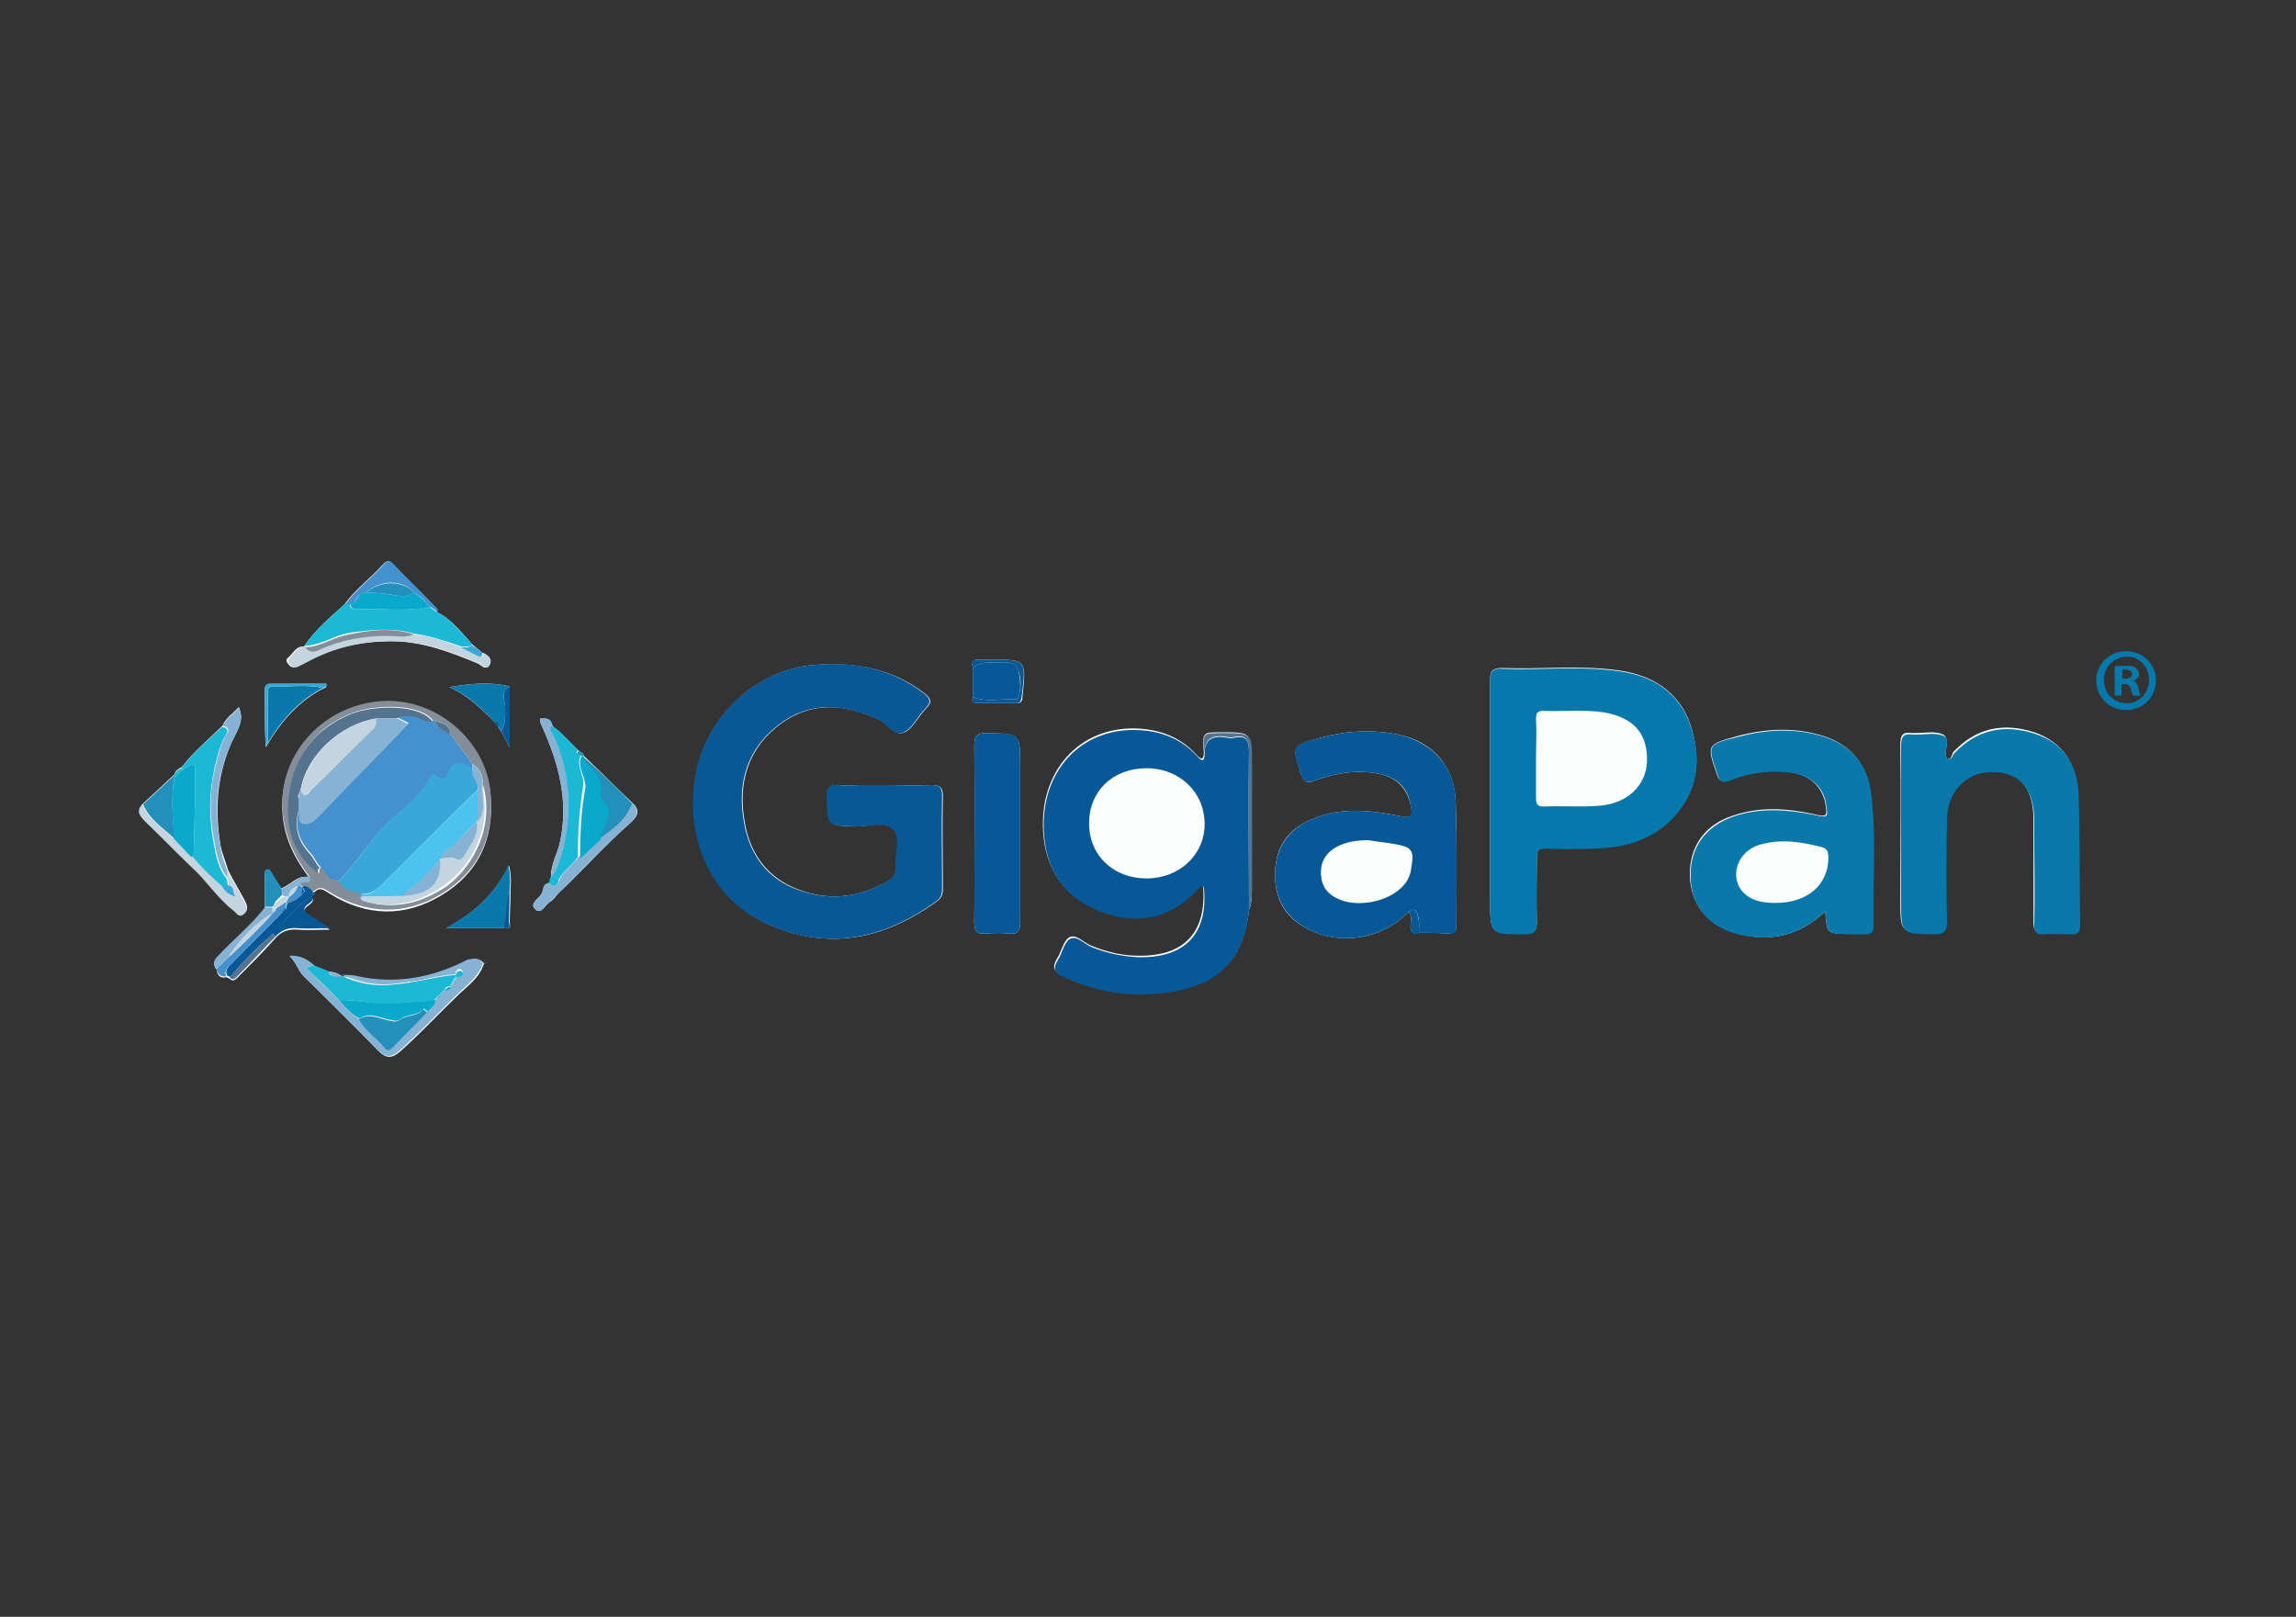 <?xml version="1.0" encoding="utf-8"?>
<!-- Generator: Adobe Illustrator 22.0.0, SVG Export Plug-In . SVG Version: 6.00 Build 0)  -->
<svg version="1.1" id="Layer_2_1_" xmlns="http://www.w3.org/2000/svg" xmlns:xlink="http://www.w3.org/1999/xlink" x="0px" y="0px"
	 viewBox="0 0 300 211.3" style="enable-background:new 0 0 300 211.3;" xml:space="preserve">
<rect x="0" y="0" width="300" height="211.3" fill="#333333" stroke="none"/>
<style type="text/css">
	.st0{fill:#FCFDFD;}
	.st1{fill:#095896;}
	.st2{fill:#075896;}
	.st3{fill:#0578AC;}
	.st4{fill:#0979AC;}
	.st5{fill:#848E98;}
	.st6{fill:#1CB9D7;}
	.st7{fill:#86B2D4;}
	.st8{fill:#C5D5DF;}
	.st9{fill:#2290BA;}
	.st10{fill:#4491CD;}
	.st11{fill:#54738F;}
	.st12{fill:#39A7D8;}
	.st13{fill:#4BC3EE;}
	.st14{fill:#09A9CB;}
</style>
<g>
	<g>
		<path class="st0" d="M36.7,116.1c-0.4-0.6-0.7-1.2-1.1-1.7c-0.2-0.3-0.3-0.7-0.7-0.6c-0.5,0.1-0.3,0.5-0.3,0.9c0,1.3,0,2.6,0,4
			c-1.7,2.2-3.9,4-5.8,6c-0.6,0.6-1.2,1.1-0.5,2c0.1,0.8,0.5,1.2,1.3,1c0.1,0.1,0.2,0.1,0.4,0.2c0.4,0.4,0.7,0.2,1-0.1
			c1.7-1.7,3.4-3.4,5-5.2c0.8-0.9,1.7-1.2,2.9-1.1c1.3,0.1,2.6,0,4.2,0c-1.2-0.7-2.1-1.2-2.9-1.9c-1.4-1.1,1.2-1.3,0.6-2.3
			c0-0.1,0-0.2,0-0.3c0.2-0.1,0.3-0.2,0.3-0.4c0.7-0.8,1.3-0.2,2,0.2c4.8,3,9.8,3.1,14.6,0.2c4.8-2.9,6.9-7.4,6.4-13.1
			c-0.6-6.8-6.9-12.4-13.7-12.1c-7.3,0.2-13.2,5.9-13.5,12.8c-0.2,3.9,1.2,7.1,3.5,10.1C38.9,114.2,38,115.7,36.7,116.1z
			 M22.8,101.2c-1.4,1.3-2.7,2.5-4.1,3.8c-0.8,1-0.3,1.6,0.4,2.3c2,2,3.9,4,6,5.9c1.9,1.8,3.4,4,5.5,5.7c0.4,0.3,0.6,1,1.3,0.5
			c0.6-0.5,0.4-1.1,0.1-1.7c-0.7-1.3-1.5-2.6-2.2-4c-0.3-1.1-0.8-2.2-1-3.3c-0.8-5-0.4-9.7,1.9-14.3c0.5-1,1.2-2.2,0.5-3.7
			c-0.8,0.9-1.7,1.4-2.1,2.4c-1.8,1.8-3.8,3.4-5.3,5.4C23.3,100.5,22.9,100.7,22.8,101.2z M76.3,98.8c-0.1-0.4-0.4-0.5-0.7-0.7
			c-0.7-0.7-1.4-1.4-2.1-2.1c-0.1-0.1-0.2-0.2-0.3-0.3c-0.3-0.3-0.7-0.5-1-0.8c-0.2-1-0.9-1-1.6-1c-0.1,0.5,0.2,0.9,0.3,1.2
			c2.1,4.7,3.4,9.5,2.3,14.8c-0.3,1.6-1.3,3.1-1.2,4.8c-0.1,0.2-0.1,0.5-0.2,0.7c-0.9,0.1-0.7,1-1.1,1.5c-0.4,0.6-1.5,1.2-0.8,1.9
			c0.8,0.8,1.3-0.5,1.9-0.9c0.4-0.2,0.8-0.7,1.1-1.1c3.2-3,6.1-6.3,9.4-9.2c0.8-0.7,1.6-1.6,0.3-2.7
			C80.5,102.9,78.4,100.8,76.3,98.8z M65.5,95.6c0.3,0.6,0.6,1.2,1.1,2.1c0-3,0-5.5,0-8c-2.5-0.6-5-0.4-7.9,0.1
			c2.5,1.1,4.1,2.8,5.8,4.4c0.2,0.3,0.5,0.7,0.7,1C65.3,95.4,65.4,95.5,65.5,95.6z M35,97.2c1.8-3,4.1-5.6,7.2-7.2
			c0.2-0.1,0.4-0.1,0.4-0.2c0.2-0.5-0.2-0.4-0.4-0.4c-2.2,0-4.5,0-6.7,0c-0.5,0-0.9,0.1-0.9,0.7c0,2.5,0,4.9,0.1,7.4
			C34.7,97.8,34.9,97.4,35,97.2z M63,85.3c-0.4-0.4-0.9-0.7-1.3-1.1c-1.4-1.5-2.6-3.2-4.6-4.2c0-0.2,0-0.4-0.1-0.5
			c-1.9-2-3.9-3.9-5.8-5.9c-0.5-0.5-0.8-0.2-1.2,0.2c-1.6,1.8-3.6,3.2-5,5.2c-1.9,1.7-3.9,3.4-5.3,5.5c-0.9-0.1-1.3,0.7-1.8,1.2
			c-0.3,0.3-0.7,0.5-0.3,1c0.3,0.4,0.6,0.7,1.2,0.4c0.4-0.2,0.8-0.4,1.2-0.6c3.5-1.9,7.1-2.7,11.1-2.7c4,0,7.7,1.4,11.3,2.9
			c0.5,0.2,1,1,1.4,0.2C64.3,86.1,63.7,85.6,63,85.3z M66.6,120.6c0-1.2,0.1-2.4,0.1-3.6c0-1.2,0.2-2.4-0.2-3.9
			c-1.8,3.7-4.5,6.2-8.2,8.2c2.9,0,5.2,0,7.6,0C66.4,121.4,66.8,121.3,66.6,120.6z M127.1,87.3c0,1.3,0,2.6,0,3.8
			c-0.1,0.4-0.1,0.7,0.4,0.8c1.8,0,3.6,0,5.4,0c0.6,0,0.7-0.4,0.7-0.9c0.5-4.8,0.5-4.8-4.1-4.8c-0.6,0-1.2,0-1.7,0
			C126.9,86.2,127,86.8,127.1,87.3z M44.7,127.6c-0.5-0.4-1.1-0.6-1.7-0.6c-0.6-0.2-1.2-0.5-1.8-0.7c-0.9-0.7-1.7-1.4-3.3-1.3
			c0.9,0.9,1.1,1.9,1.8,2.6c3.3,3.2,6.6,6.5,9.8,9.8c1,1,1.8,0.9,2.8,0c2.6-2.3,4.9-4.8,7.4-7.2c1.3-1.3,2.9-2.3,3.5-4.2
			c0.1-0.1,0.2-0.1,0.4-0.2c0,0-0.1,0-0.1,0c-0.1,0.1-0.2,0.1-0.2,0.2c-0.6-0.9-1.2-0.6-1.9-0.2c-4.7,2.3-9.5,3.3-14.7,2.1
			C45.9,127.6,45.3,127.6,44.7,127.6L44.7,127.6z M185.4,121.9c1.3,0,2.5,0,3.8,0.1c0.8,0,1.1-0.2,1.1-1c-0.1-5.4,0.1-10.9-0.1-16.3
			c-0.2-4.6-3-7.8-7.5-8.7c-3.4-0.7-6.8-0.5-10.1,0.4c-3.9,1.1-3.8,1-2.6,4.8c0.4,1.1,0.8,1.2,1.8,0.8c2.8-1,5.7-1.5,8.7-0.8
			c2,0.5,3.3,1.8,3.8,3.9c0.4,1.7,0.1,1.9-1.6,1.5c-4.1-0.8-8.3-1.2-12.2,0.9c-2.7,1.4-3.9,3.8-3.9,6.8c0,3.1,1.2,5.4,3.9,6.9
			c4.3,2.5,10.1,1.6,13.5-2c0.6,0.5,0.3,1.2,0.3,1.9C184.3,121.8,184.6,122.2,185.4,121.9z M163.2,118.9c0.4-0.8,0.3-1.7,0.3-2.6
			c0-5.6,0-11.1,0-16.7c0-3.9,0-3.9-3.9-3.9c-2.5,0-2.5,0-2.3,2.6c0,1.1-0.4,1-1,0.3c-2.1-2.3-4.8-3.3-7.9-3.4
			c-7.4-0.2-12.6,5.6-12.1,13.5c0.3,4.9,2.8,8.5,7.3,10.2c4.6,1.8,8.9,1.1,12.5-2.5c0.3-0.3,0.4-0.9,1.1-0.7
			c0.5,6.1-2.4,9.3-8.5,9.2c-2.1,0-4.1-0.5-6.1-1.3c-1-0.4-2-1.6-2.9-1.1c-0.8,0.5-1,1.9-1.6,2.8c-0.6,1-0.5,1.6,0.6,2.1
			c5.1,2.4,10.4,3.1,15.9,1.7C160.1,128,162.6,124.4,163.2,118.9z M115.7,102.6c-1,0-2,0-3,0c-1,0-2,0.1-3,0
			c-1.2-0.1-1.6,0.3-1.6,1.5c0.1,3.9,0,3.8,3.9,3.9c1.6,0,3.8-0.8,4.8,0.4c1,1.1,0.2,3.2,0.3,4.9c0.1,0.9-0.3,1.4-1,1.8
			c-3.3,1.9-6.7,2.6-10.4,1.6c-4.8-1.3-7.6-4.5-8.4-9.3c-0.9-5.1,0.4-9.6,4.7-12.8c4.1-3,8.4-2.6,12.8-0.6c1.2,0.5,2.1,2.3,3.4,1.7
			c1.1-0.5,1.8-2.1,2.8-3.1c0.8-0.8,0.7-1.3-0.2-2c-4.3-3.3-9.2-4.1-14.4-3.7c-7.5,0.6-14,6.6-15.4,14.1c-1.6,8.3,2,16.4,9.2,19.7
			c7.9,3.6,15.3,2.1,22.2-2.9c0.6-0.4,0.8-0.9,0.8-1.6c0-4.1-0.1-8.1,0-12.2c0-1.2-0.5-1.4-1.5-1.4
			C119.7,102.7,117.7,102.6,115.7,102.6z M194.7,104.5c0,4.3,0,8.7,0,13c0,4.6,0,4.5,4.6,4.5c1.1,0,1.5-0.3,1.5-1.5
			c-0.1-2.8,0-5.7,0-8.5c0-0.9,0.3-1.2,1.2-1.2c2.1,0.1,4.3,0.1,6.4,0c3.9-0.2,7.5-1.1,10.2-4c3.3-3.5,3.7-7.6,2.3-12
			c-1.5-4.5-5.1-6.6-9.5-7.2c-5-0.7-10.1-0.1-15.1-0.3c-1.2,0-1.6,0.3-1.6,1.5C194.7,94.1,194.7,99.3,194.7,104.5z M238.5,119.1
			c0.2,2.9,0.2,2.9,2.8,2.9c0.8,0,1.5,0,2.3,0c0.7,0,1.1-0.2,1.1-1c-0.1-5.8,0.4-11.6-0.3-17.3c-0.4-3.7-2.5-6.3-6.1-7.5
			c-3.8-1.2-7.5-1-11.3,0c-4,1.1-4,1.1-2.7,4.9c0.3,1,0.7,1.2,1.7,0.8c2.3-0.9,4.7-1.3,7.1-1.1c3,0.2,4.9,1.7,5.4,4.2
			c0.3,1.7,0.2,1.8-1.5,1.4c-3.6-0.8-7.1-1-10.6,0.2c-3.7,1.2-5.7,4.1-5.6,7.9c0.1,3.6,2.3,6.4,5.9,7.4
			C231.1,123.2,235,122.4,238.5,119.1z M254.4,99.2c-0.5-1,0.5-2.6-0.5-3.2c-1-0.5-2.4-0.2-3.6-0.2c-0.2,0-0.4,0-0.5,0
			c-1.2-0.2-1.5,0.3-1.5,1.5c0.1,6.8,0,13.5,0,20.3c0,4.3,0,4.3,4.3,4.3c1.3,0,1.8-0.3,1.7-1.7c-0.1-4.4-0.1-8.8,0-13.2
			c0-3.8,2.4-6.3,5.7-6.3c3.6-0.1,5.6,2,5.7,6.1c0,0.8,0,1.6,0,2.4c0,3.8,0,7.5,0,11.3c0,1,0.2,1.5,1.3,1.4c1.2-0.1,2.4-0.1,3.6,0
			c0.8,0,1.1-0.2,1.1-1.1c-0.1-5.7,0-11.3-0.2-17c-0.1-3.8-1.9-6.8-5.7-8.1c-4-1.3-7.6-0.6-10.6,2.6C255,98.8,254.9,99.3,254.4,99.2
			z M133.3,108.9c0-2.9,0-5.8,0-8.7c0-4.4,0-4.3-4.4-4.4c-1.3,0-1.6,0.4-1.6,1.7c0.1,7.6,0.1,15.3,0,22.9c0,1.2,0.2,1.7,1.5,1.6
			c1-0.1,2.1-0.1,3.1,0c1.2,0.1,1.4-0.4,1.4-1.5C133.3,116.7,133.3,112.8,133.3,108.9z"/>
		<path class="st1" d="M115.7,102.6c2,0,3.9,0.1,5.9,0c1.1,0,1.5,0.2,1.5,1.4c-0.1,4.1,0,8.1,0,12.2c0,0.7-0.2,1.2-0.8,1.6
			c-6.9,5-14.3,6.5-22.2,2.9c-7.2-3.2-10.8-11.3-9.2-19.7c1.5-7.5,7.9-13.5,15.4-14.1c5.2-0.5,10.1,0.4,14.4,3.7
			c0.9,0.7,1,1.2,0.2,2c-1,1-1.6,2.5-2.8,3.1c-1.3,0.6-2.2-1.2-3.4-1.7c-4.4-2-8.8-2.4-12.8,0.6c-4.3,3.2-5.6,7.7-4.7,12.8
			c0.8,4.8,3.6,8.1,8.4,9.3c3.7,1,7.2,0.3,10.4-1.6c0.7-0.4,1.1-0.9,1-1.8c-0.1-1.7,0.7-3.8-0.3-4.9c-1-1.1-3.2-0.3-4.8-0.4
			c-3.9-0.1-3.8,0-3.9-3.9c0-1.3,0.4-1.6,1.6-1.5c1,0.1,2,0,3,0C113.7,102.6,114.7,102.6,115.7,102.6z"/>
		<path class="st2" d="M163.2,118.9c-0.5,5.5-3.1,9.1-8.5,10.4c-5.5,1.3-10.8,0.7-15.9-1.7c-1.1-0.5-1.2-1.1-0.6-2.1
			c0.6-0.9,0.8-2.3,1.6-2.8c0.9-0.5,1.9,0.7,2.9,1.1c2,0.8,4,1.2,6.1,1.3c6.1,0.1,9.1-3.1,8.5-9.2c-0.6-0.2-0.8,0.4-1.1,0.7
			c-3.6,3.6-7.9,4.3-12.5,2.5c-4.6-1.8-7-5.3-7.3-10.2c-0.5-8,4.7-13.7,12.1-13.5c3.1,0.1,5.8,1.1,7.9,3.4c0.6,0.7,1,0.8,1-0.3
			c0-2,1.2-2.4,2.9-2.1c0.3,0.1,0.7,0.1,1,0c1.6-0.3,1.9,0.4,1.9,1.9C163.1,105.1,163.2,112,163.2,118.9z M149.8,114.8
			c4.3,0,7.6-3.1,7.6-7.1c0-4.1-3.2-7.3-7.6-7.3c-4.4,0-7.5,3-7.5,7.2C142.3,111.8,145.5,114.8,149.8,114.8z"/>
		<path class="st3" d="M194.7,104.5c0-5.2,0-10.4,0-15.6c0-1.2,0.4-1.6,1.6-1.5c5,0.2,10.1-0.4,15.1,0.3c4.5,0.6,8,2.7,9.5,7.2
			c1.5,4.3,1,8.5-2.3,12c-2.7,2.9-6.4,3.9-10.2,4c-2.1,0.1-4.3,0.1-6.4,0c-0.9,0-1.2,0.3-1.2,1.2c0,2.8,0,5.7,0,8.5
			c0,1.1-0.3,1.5-1.5,1.5c-4.6,0-4.6,0.1-4.6-4.5C194.7,113.2,194.7,108.8,194.7,104.5z M200.7,99c0,1.7,0,3.5,0,5.2
			c0,0.8,0.1,1.2,1,1.2c2.4-0.1,4.9,0.1,7.3-0.1c3.7-0.3,6.1-2.7,6.2-5.8c0.1-3.6-1.7-5.7-5.6-6.4c-2.6-0.4-5.3-0.1-8-0.2
			c-0.8,0-0.9,0.4-0.9,1.1C200.8,95.7,200.7,97.3,200.7,99z"/>
		<path class="st4" d="M238.5,119.1c-3.5,3.3-7.4,4.1-11.7,2.9c-3.7-1-5.9-3.8-5.9-7.4c-0.1-3.8,1.9-6.6,5.6-7.9
			c3.5-1.2,7.1-0.9,10.6-0.2c1.7,0.4,1.8,0.3,1.5-1.4c-0.4-2.5-2.3-4-5.4-4.2c-2.5-0.2-4.9,0.2-7.1,1.1c-1,0.4-1.4,0.2-1.7-0.8
			c-1.3-3.9-1.4-3.9,2.7-4.9c3.8-1,7.5-1.2,11.3,0c3.6,1.2,5.7,3.8,6.1,7.5c0.7,5.8,0.2,11.6,0.3,17.3c0,0.8-0.4,1-1.1,1
			c-0.8,0-1.5,0-2.3,0C238.7,122,238.7,122,238.5,119.1z M232,118c4.2,0,6.9-2.4,6.9-5.9c0-0.7-0.1-1.2-0.9-1.4
			c-2.7-0.7-5.3-1.1-8.1-0.3c-2.7,0.8-3.9,3.8-2.4,5.9C228.6,117.7,230.2,118,232,118z"/>
		<path class="st2" d="M184,119.2c-3.4,3.6-9.3,4.5-13.5,2c-2.6-1.5-3.9-3.8-3.9-6.9c0-3,1.3-5.4,3.9-6.8c3.9-2.1,8.1-1.7,12.2-0.9
			c1.7,0.3,1.9,0.2,1.6-1.5c-0.4-2.1-1.7-3.4-3.8-3.9c-3-0.7-5.9-0.2-8.7,0.8c-1.1,0.4-1.5,0.3-1.8-0.8c-1.3-3.8-1.3-3.8,2.6-4.8
			c3.3-0.9,6.7-1.1,10.1-0.4c4.5,1,7.4,4.2,7.5,8.7c0.2,5.4,0.1,10.9,0.1,16.3c0,0.9-0.3,1.1-1.1,1c-1.3-0.1-2.5-0.1-3.8-0.1
			c0-0.7,0.1-1.4-0.1-2.1C185.2,119.4,185,118.4,184,119.2z M178.8,109.8c-1.5,0-2.9,0.2-4.2,0.9c-1.4,0.8-2.1,2-2,3.6
			c0.1,1.6,0.9,2.6,2.3,3.2c2.4,1.1,6.2,0.4,8.1-1.4c0.8-0.7,1.3-1.6,1.4-2.7c0.4-2.3,0.1-2.7-2.2-3.1
			C181.1,110.1,179.9,110,178.8,109.8z"/>
		<path class="st4" d="M254.4,99.2c0.6,0.1,0.7-0.4,0.9-0.7c3-3.2,6.6-3.9,10.6-2.6c3.8,1.2,5.6,4.2,5.7,8.1
			c0.2,5.7,0.1,11.3,0.2,17c0,0.8-0.3,1.1-1.1,1.1c-1.2,0-2.4-0.1-3.6,0c-1.1,0.1-1.4-0.4-1.3-1.4c0.1-3.8,0-7.5,0-11.3
			c0-0.8,0-1.6,0-2.4c-0.1-4.1-2.1-6.2-5.7-6.1c-3.3,0.1-5.7,2.6-5.7,6.3c-0.1,4.4-0.1,8.8,0,13.2c0,1.4-0.4,1.7-1.7,1.7
			c-4.3-0.1-4.3,0-4.3-4.3c0-6.8,0-13.5,0-20.3c0-1.2,0.3-1.7,1.5-1.5c0.2,0,0.3,0,0.5,0c1.2,0,2.6-0.3,3.6,0.2
			C254.9,96.6,253.9,98.2,254.4,99.2z"/>
		<path class="st2" d="M133.3,108.9c0,3.9,0,7.8,0,11.6c0,1.1-0.2,1.6-1.4,1.5c-1-0.1-2.1-0.1-3.1,0c-1.3,0.1-1.5-0.4-1.5-1.6
			c0-7.6,0.1-15.3,0-22.9c0-1.3,0.3-1.7,1.6-1.7c4.4,0,4.4,0,4.4,4.4C133.3,103.1,133.3,106,133.3,108.9z"/>
		<path class="st5" d="M40.4,114.5c-2.3-3-3.6-6.2-3.5-10.1c0.3-6.9,6.2-12.6,13.5-12.8c6.9-0.2,13.2,5.4,13.7,12.1
			c0.5,5.7-1.6,10.2-6.4,13.1c-4.8,2.9-9.8,2.7-14.6-0.2c-0.7-0.4-1.2-0.9-2-0.2c-0.1,0-0.2,0-0.3,0.1c-0.4-0.3-0.7-0.8-1.3-0.7
			c-0.1,0-0.2-0.1-0.4-0.1c0-0.4,0.2-0.6,0.6-0.5C40.3,115.3,40.5,115.1,40.4,114.5z M63.1,102.5c0-1.1-0.4-2.1-1.4-2.7
			c-0.9-1.3-1.9-2.5-2.8-3.8c-0.1-1.4-1.1-1.5-2.1-1.8c0,0-0.2,0-0.2,0c-1.7-2.4-8-2.1-10.6-1c-4.7,1.8-7.4,5.4-8.1,10.3
			c-0.6,4,0.2,7.8,3.7,10.5c0,0,0,0.1,0.1,0.1c0,0,0.1,0,0.1,0c0,0-0.1-0.1-0.1-0.1c0-0.3,0-0.5,0.3-0.7c0.7,0.8,1.1,1.9,2.4,1.8
			c0.5,1.4,1.8,1.2,2.9,1.7c0,0.1,0,0.2,0,0.4c0,0.5,0.4,0.6,0.8,0.7c3.8,1,7.2,0,10.3-2.1C62.1,113,64.6,107.8,63.1,102.5z"/>
		<path class="st6" d="M57.1,80c1.9,0.9,3.1,2.7,4.6,4.2c-0.4,0.5-0.9,0.2-1.4,0.3c-2-0.7-4.1-1.4-6.2-1.7c-2.8-0.8-5.6-0.5-8.4-0.1
			c-2,0.3-3.7,1.6-5.8,1.7l-0.1,0c1.4-2.2,3.5-3.8,5.3-5.5c0.2,0,0.4,0,0.6,0c0,0.4,0.2,0.7,0.6,0.7c3.3-0.1,6.5,0.4,9.8-0.3
			C56.5,79.6,56.8,79.8,57.1,80z"/>
		<path class="st7" d="M63.1,125.9c-0.6,1.8-2.2,2.9-3.5,4.2c-2.5,2.4-4.8,4.9-7.4,7.2c-1,0.9-1.8,1-2.8,0c-3.2-3.3-6.5-6.5-9.8-9.8
			c-0.7-0.7-0.9-1.7-1.8-2.6c1.6-0.1,2.5,0.6,3.3,1.3c-0.5,0.1-1.5-0.1-0.5,0.9c1.2,1.2,2.4,2.4,3.7,3.6c0.8,0.9,1.6,1.9,2.7,2.5
			c0.7,1.6,2.3,2.4,3.3,3.7c0.5,0.7,0.9,0.1,1.2-0.3c1.5-1.5,2.9-2.9,4.3-4.4c0.3-0.5,1.1-0.8,1-1.5c0.1-0.1,0.2-0.2,0.2-0.3
			c0.2,0,0.4-0.1,0.4-0.4l0,0c0.1-0.1,0.2-0.2,0.4-0.4l0,0c0.1-0.1,0.2-0.2,0.4-0.4l0,0c0.3,0.1,0.6-0.1,0.7-0.4
			c0.3-0.4,0.5-0.8,0.8-1.3c0.3-0.1,0.7,0,0.8-0.4c0-0.1-0.1-0.3-0.2-0.4c-0.5-0.2-0.7,0.1-0.8,0.6c-2.8,0.3-5.5,1-8.3,1.3
			c-2.3,0.2-4.5-0.3-6.5-1.2c0.6,0,1.2,0,1.7,0.1c5.2,1.2,10.1,0.3,14.7-2.1C61.9,125.3,62.5,125,63.1,125.9L63.1,125.9z"/>
		<path class="st6" d="M23.7,100.4c1.5-2.1,3.5-3.7,5.3-5.4c0.6,0,0.9,0.5,0.6,0.9c-0.9,1.4-1.2,3-1.6,4.6c-0.7,3.2-0.7,6.4-0.1,9.6
			c0.3,1.6,0.6,3.4,1.7,4.7c0.1,0.3,0.1,0.6,0.2,1c-0.3,0-0.6,0.1-0.9,0.1c-1.4-1.2-2.8-2.4-3.9-3.9c0.1-0.1,0.3-0.1,0.3-0.2
			c0.1-3.4,0.2-6.9,0.2-10.3c0-1.9,0-1.9-1.7-0.9C23.8,100.5,23.7,100.4,23.7,100.4z"/>
		<path class="st6" d="M44.3,130.7c-1.2-1.2-2.4-2.4-3.7-3.6c-1-0.9,0-0.8,0.5-0.9c0.6,0.2,1.2,0.5,1.8,0.7c0.3,1,1.1,0.6,1.7,0.6
			c0,0,0,0,0,0c2.1,1,4.2,1.4,6.5,1.2c2.8-0.2,5.5-1,8.3-1.3c0.1,0.1,0.1,0.1,0.2,0.2c-0.3,0.4-0.5,0.8-0.8,1.3
			c-0.3,0-0.6,0.1-0.7,0.4c0,0,0,0,0,0c-0.1,0.1-0.2,0.2-0.4,0.4c0,0,0,0,0,0c-0.1,0.1-0.2,0.2-0.4,0.4c0,0,0,0,0,0
			c-0.1,0.1-0.3,0.3-0.4,0.4c-0.1,0.1-0.2,0.2-0.2,0.3c-1.7,0.1-3.3,0.1-5,0.4C49.3,131.4,46.8,130.6,44.3,130.7z"/>
		<path class="st6" d="M71.7,115.4c0.1-0.2,0.1-0.5,0.2-0.7c1-1.2,1.3-2.7,1.7-4.2c1.2-4.9,0.7-9.7-1.3-14.3
			c-0.2-0.4-0.8-0.8-0.2-1.4c0.3,0.3,0.7,0.5,1,0.8c0.1,0.1,0.2,0.2,0.3,0.3c0.7,0.7,1.4,1.4,2.1,2.1c-0.4,0.5,0.2,0.5,0.4,0.7
			c-0.7,1.4,0.5,2.6,0.3,4c-0.5,3.1-0.7,6.2-0.7,9.3c-0.7,1.1-1.9,1.7-2.5,3C73,115.4,72.5,116.3,71.7,115.4z"/>
		<path class="st2" d="M127.1,91.1c0-1.3,0-2.6,0-3.8c1.3-1.1,2.8-0.6,4.3-0.7c0.9-0.1,1.6,0.4,1.7,1.1c0.2,1.2,0.4,2.4-0.1,3.5
			c0,0.1-0.3,0.2-0.4,0.2C130.7,91.3,128.9,91.8,127.1,91.1z"/>
		<path class="st4" d="M65.8,121.3c-2.4,0-4.7,0-7.6,0c3.7-2,6.5-4.4,8.2-8.2c0.4,1.4,0.2,2.7,0.2,3.9c0,1.2-0.1,2.4-0.1,3.6
			c0-1.5,0-2.9,0-4.4C66.3,117.9,66.2,119.6,65.8,121.3z"/>
		<path class="st8" d="M54.1,82.9c2.2,0.2,4.2,1,6.2,1.7c0.7,0.3,1.3,0.7,2,1c0.4,0.2,0.8,0.5,0.8-0.3c0.7,0.3,1.3,0.8,0.9,1.6
			c-0.4,0.8-1,0-1.4-0.2c-3.6-1.5-7.2-2.9-11.3-2.9c-4,0-7.6,0.8-11.1,2.7c-0.4,0.2-0.8,0.4-1.2,0.6c-0.5,0.3-0.9,0-1.2-0.4
			c-0.4-0.5,0-0.7,0.3-1c0.5-0.5,0.9-1.3,1.8-1.2c0,0,0.1,0,0.1,0c0.5,0.8,1.2,0.7,1.9,0.3c2.8-1.3,5.8-1.8,8.9-1.8
			C51.8,83.1,53,83.3,54.1,82.9z"/>
		<path class="st7" d="M71.7,115.4c0.7,0.9,1.3,0,1.4-0.4c0.5-1.3,1.7-1.9,2.5-3c0.9-0.8,1.8-1.7,2.7-2.5c1.8-1.2,3.5-2.5,4.3-4.6
			c1.2,1.1,0.5,2-0.3,2.7c-3.3,2.9-6.2,6.1-9.4,9.2c-0.4,0.4-0.7,0.8-1.1,1.1c-0.6,0.3-1.1,1.7-1.9,0.9c-0.7-0.7,0.4-1.3,0.8-1.9
			C71,116.4,70.8,115.5,71.7,115.4z"/>
		<path class="st4" d="M42.2,89.9c-3.2,1.7-5.4,4.2-7.2,7.2c0-2,0-4.1,0-6.1c0-0.5-0.2-1.3,0.7-1.3C37.8,89.8,40,89.4,42.2,89.9z"/>
		<path class="st8" d="M25.1,111.9c1.2,1.4,2.5,2.7,3.9,3.9c0.3,0.6,0.7,1.2,1.8,1.4c-0.5-0.6-0.1-1.3-0.9-1.5
			c-0.1-0.3-0.1-0.6-0.2-1c0-0.3,0-0.6,0-0.9c0.7,1.3,1.5,2.6,2.2,4c0.3,0.6,0.6,1.2-0.1,1.7c-0.6,0.5-0.9-0.2-1.3-0.5
			c-2.1-1.6-3.5-3.9-5.5-5.7c-2-1.9-4-4-6-5.9c-0.7-0.7-1.3-1.4-0.4-2.3c0.8,2,2.6,3.1,4.1,4.5C23.5,110.4,24.3,111.2,25.1,111.9z"
			/>
		<path class="st4" d="M64.5,94.2c-1.7-1.6-3.2-3.3-5.8-4.4c2.9-0.5,5.4-0.7,7.9-0.1c-1.3,0.6-0.6,1.8-0.6,2.7
			c0,1.1,0.1,2.2-0.5,3.2c-0.1-0.1-0.2-0.3-0.3-0.4C65.2,94.7,65.1,94.2,64.5,94.2z"/>
		<path class="st7" d="M29.7,113.8c0,0.3,0,0.6,0,0.9c-1.1-1.4-1.4-3.1-1.7-4.7c-0.6-3.1-0.7-6.4,0.1-9.6c0.4-1.6,0.7-3.2,1.6-4.6
			c0.3-0.4,0-0.9-0.6-0.9c0.4-1,1.3-1.5,2.1-2.4c0.7,1.5,0,2.7-0.5,3.7c-2.4,4.5-2.8,9.3-1.9,14.3C28.9,111.7,29.3,112.7,29.7,113.8
			z"/>
		<path class="st9" d="M82.6,105c-0.8,2.1-2.5,3.4-4.3,4.6c0-0.3,0-0.6,0.1-0.8c0.7-1.5,1.7-2.9,0-4.5c-0.1-0.1-0.1-0.5-0.1-0.7
			c0.3-1.5-0.4-2.7-1.6-3.6c-0.4-0.3-0.6-0.7-0.6-1.2l0,0C78.4,100.8,80.5,102.9,82.6,105z"/>
		<path class="st7" d="M72.2,94.8c-0.6,0.5,0,1,0.2,1.4c2,4.6,2.4,9.3,1.3,14.3c-0.4,1.5-0.7,3-1.7,4.2c0-1.7,0.9-3.2,1.2-4.8
			c1.1-5.2-0.2-10.1-2.3-14.8c-0.2-0.4-0.4-0.7-0.3-1.2C71.3,93.8,72,93.8,72.2,94.8z"/>
		<path class="st9" d="M22.8,109.6c-1.5-1.4-3.3-2.5-4.1-4.5c1.4-1.3,2.7-2.5,4.1-3.8c0,0.1,0,0.2,0,0.3
			C22.3,104.2,22.6,106.9,22.8,109.6z"/>
		<path class="st10" d="M45.7,79c-0.2,0-0.4,0-0.6,0c1.4-2,3.4-3.4,5-5.2c0.3-0.4,0.7-0.7,1.2-0.2c1.9,2,3.9,3.9,5.8,5.9
			c0.1,0.1,0.1,0.3,0.1,0.5c-0.3-0.2-0.6-0.5-1-0.7c-0.7-0.6-1.1-1.5-2.1-1.8c-1.3-1.8-4.5-1.8-6.3,0C46.6,77.3,46.7,78.9,45.7,79z"
			/>
		<path class="st2" d="M39.6,115.8c0.6-0.1,0.9,0.4,1.3,0.7c0,0.1,0,0.2,0,0.3c0,0.1,0,0.2,0,0.3c-2.2,1.1-3.6,3.2-5.2,4.9
			c-2,1.8-4,3.6-5.6,5.7c-0.1-0.1-0.2-0.1-0.4-0.2c-0.4-0.7,0.2-1.2,0.6-1.6c2.2-2.3,4.5-4.5,6.7-6.8c0.4-0.1,0.4-0.3,0.4-0.6
			c0,0,0,0,0,0c0.7,0,1.1-0.5,1.4-1.1c0.2-0.2,0.4-0.4,0.7-0.6c0.3-0.2,0.4-0.4,0.1-0.7C39.5,116.1,39.5,116,39.6,115.8z"/>
		<path class="st11" d="M163.2,118.9c0-6.9-0.1-13.8,0-20.7c0-1.5-0.4-2.2-1.9-1.9c-0.3,0.1-0.7,0.1-1,0c-1.7-0.3-2.9,0.1-2.9,2.1
			c-0.3-2.6-0.3-2.6,2.3-2.6c3.9,0,3.9,0,3.9,3.9c0,5.6,0,11.1,0,16.7C163.5,117.2,163.6,118.1,163.2,118.9z"/>
		<path class="st1" d="M35.6,122c1.7-1.7,3-3.7,5.2-4.9c0.6,1-2,1.2-0.6,2.3c0.8,0.6,1.7,1.1,2.9,1.9c-1.6,0-2.9,0.1-4.2,0
			c-1.2-0.1-2.1,0.2-2.9,1.1C35.9,122.3,35.8,122.2,35.6,122z"/>
		<path class="st10" d="M36.9,119.2c-2.2,2.3-4.5,4.5-6.7,6.8c-0.4,0.4-1,0.9-0.6,1.6c-0.8,0.1-1.2-0.3-1.3-1
			c0.6-0.6,1.2-1.1,1.8-1.7c1.9-1.8,3.8-3.6,5.5-5.6l0,0c0.3-0.1,0.4-0.3,0.5-0.6c0.4-0.3,0.8-0.6,1.2-0.8c0,0,0.1,0.1,0.1,0.1
			c0,0.1,0,0.1,0,0.2c0,0.1-0.1,0.3-0.1,0.4c0,0,0,0,0,0C37.2,118.8,37.1,119,36.9,119.2z"/>
		<path class="st1" d="M127.1,91.1c1.8,0.7,3.6,0.2,5.5,0.3c0.2,0,0.4-0.1,0.4-0.2c0.5-1.2,0.4-2.4,0.1-3.5
			c-0.1-0.7-0.9-1.2-1.7-1.1c-1.4,0.1-3-0.4-4.3,0.7c-0.1-0.5-0.2-1.1,0.6-1.1c0.6,0,1.2,0,1.7,0c4.7,0,4.7,0,4.1,4.8
			c-0.1,0.5-0.1,0.9-0.7,0.9c-1.8,0-3.6,0-5.4,0C127,91.9,127,91.5,127.1,91.1z"/>
		<path class="st7" d="M30.1,124.9c-0.6,0.6-1.2,1.1-1.8,1.7c-0.7-0.9-0.1-1.4,0.5-2c1.9-2,4.1-3.8,5.8-6c0.3,0,0.6,0,1,0
			c0,0.2,0,0.5,0.1,0.7c0,0,0,0,0,0c-2.4,1.4-4.1,3.3-5.7,5.5C30,124.8,30.1,124.9,30.1,124.9z"/>
		<path class="st9" d="M35.6,118.5c-0.3,0-0.6,0-1,0c0-1.3,0-2.6,0-4c0-0.3-0.2-0.8,0.3-0.9c0.4-0.1,0.5,0.3,0.7,0.6
			c0.4,0.6,0.7,1.2,1.1,1.7c0.1,0.3,0.2,0.7,0.2,1c0,0,0,0,0,0c-0.1,0.1-0.2,0.2-0.3,0.3l0,0c-0.1,0.1-0.2,0.2-0.3,0.3l0,0
			c-0.1,0.1-0.2,0.2-0.3,0.3c0,0,0,0,0,0C35.8,118.3,35.7,118.4,35.6,118.5C35.6,118.5,35.6,118.5,35.6,118.5z"/>
		<path class="st1" d="M65.5,95.6c0.6-1,0.5-2.1,0.5-3.2c0-0.9-0.7-2.1,0.6-2.7c0,2.5,0,5.1,0,8C66.1,96.8,65.8,96.2,65.5,95.6z"/>
		<path class="st12" d="M42.2,89.9c-2.2-0.5-4.4-0.1-6.5-0.2c-0.9,0-0.7,0.8-0.7,1.3c0,2,0,4.1,0,6.1c-0.1,0.2-0.3,0.7-0.3,0.3
			c-0.1-2.5-0.1-4.9-0.1-7.4c0-0.6,0.4-0.7,0.9-0.7c2.2,0,4.5,0,6.7,0c0.2,0,0.7-0.1,0.4,0.4C42.6,89.8,42.3,89.9,42.2,89.9z"/>
		<path class="st11" d="M35.6,122c0.1,0.1,0.3,0.3,0.4,0.4c-1.7,1.7-3.3,3.5-5,5.2c-0.3,0.3-0.6,0.6-1,0.1
			C31.7,125.6,33.7,123.9,35.6,122z"/>
		<path class="st1" d="M184,119.2c1-0.8,1.2,0.2,1.3,0.7c0.2,0.6,0.1,1.4,0.1,2.1c-0.8,0.2-1.1-0.1-1.1-0.9
			C184.3,120.4,184.6,119.7,184,119.2z"/>
		<path class="st7" d="M37,117.1c-0.1-0.3-0.2-0.7-0.2-1c1.3-0.4,2.1-1.8,3.7-1.5c0.1,0.5-0.1,0.8-0.6,0.7c-0.4-0.1-0.6,0.1-0.6,0.5
			c-0.1,0-0.2,0.1-0.3,0c-0.7,0.2-1.2,0.6-1.2,1.4l0,0C37.5,117.2,37.2,117.1,37,117.1z"/>
		<path class="st1" d="M65.8,121.3c0.3-1.7,0.4-3.4,0.7-5.1c0,1.5,0,2.9,0,4.4C66.8,121.3,66.4,121.4,65.8,121.3z"/>
		<path class="st12" d="M63,85.3c0,0.8-0.4,0.5-0.8,0.3c-0.7-0.3-1.3-0.7-2-1c0.5-0.1,1,0.2,1.4-0.3C62.1,84.6,62.6,84.9,63,85.3z"
			/>
		<path class="st7" d="M44.7,127.6c-0.6,0-1.4,0.3-1.7-0.6C43.6,127,44.2,127.2,44.7,127.6z"/>
		<path class="st6" d="M22.8,101.6c0-0.1,0-0.2,0-0.3c0.1-0.5,0.5-0.7,0.9-0.9c0,0.1,0.1,0.1,0.1,0.2
			C23.5,100.9,23.2,101.2,22.8,101.6z"/>
		<path class="st1" d="M64.5,94.2c0.7,0,0.7,0.5,0.7,1C64.9,94.9,64.7,94.6,64.5,94.2z"/>
		<path class="st9" d="M76,98.8c-0.2-0.2-0.8-0.2-0.4-0.7c0.3,0.2,0.6,0.3,0.7,0.7c0,0,0,0,0,0C76.1,98.8,76.1,98.8,76,98.8z"/>
		<path class="st7" d="M63.1,125.9c0.1-0.1,0.1-0.1,0.2-0.2c0,0,0.1,0,0.1,0C63.3,125.7,63.2,125.8,63.1,125.9
			C63.1,125.9,63.1,125.9,63.1,125.9z"/>
		<path class="st1" d="M40.9,116.9c0-0.1,0-0.2,0-0.3c0.1,0,0.2,0,0.3-0.1C41.2,116.7,41.1,116.8,40.9,116.9z"/>
		<path class="st7" d="M73.5,95.9c-0.1-0.1-0.2-0.2-0.3-0.3C73.3,95.7,73.4,95.8,73.5,95.9z"/>
		<path class="st10" d="M44.3,115.1c-1.3,0.1-1.8-1-2.4-1.8c-0.6-0.5-0.8-1.3-1.4-1.9c-1.4-1.5-2.1-3.4-1.4-5.5
			c0.3,0.6-0.3,1.6,0.7,1.7c0.7,0.1,1.3-0.4,1.8-0.9c3.9-4.1,7.9-8.1,11.8-12.2c-0.4-0.2-0.9-0.5-1.4-0.7c0.5-0.6,1.2-0.3,1.8-0.3
			c1-0.1,1.8,0.9,2.8,0.7c0,0,0.2,0,0.2,0c0.3,1.1,1.3,1.3,2.1,1.8c0.9,1.3,1.9,2.5,2.8,3.8c0,0.2,0,0.5,0,0.7
			c-1.3-0.8-2.4-1.2-3.2,0.7c-0.2,0.6-0.9,0.9-1.5,0.3c-0.3-0.3-0.5-0.3-0.8,0.2c-1.1,2-2.9,3.6-4.6,5
			C48.7,109.1,46.9,112.5,44.3,115.1z"/>
		<path class="st12" d="M44.3,115.1c2.6-2.6,4.4-6,7.3-8.5c1.7-1.4,3.5-3,4.6-5c0.2-0.4,0.5-0.4,0.8-0.2c0.7,0.6,1.3,0.3,1.5-0.3
			c0.7-1.9,1.9-1.5,3.2-0.7c-0.2,1,1,1.7,0.7,2.8c-4.2,4.1-8.4,8.3-12.6,12.5c-0.8,0.8-1.6,1.2-2.7,1.1
			C46.1,116.4,44.8,116.5,44.3,115.1z"/>
		<path class="st13" d="M47.1,116.8c1.1,0.2,1.8-0.2,2.7-1.1c4.1-4.2,8.4-8.3,12.6-12.5c0,1.4,0,2.8,0,4.1l0,0c-1,1-2,1.9-2.9,3
			c-0.6,0.7-1.7,0.8-1.8,1.9l-0.1,0.1c-1,1.1-2,2.2-3.1,3.2c-0.6,0.5-1.4,0.7-1.7,1.6c-1.8,0-3.7,0.1-5.5,0.1
			C47.1,117,47.1,116.9,47.1,116.8z"/>
		<path class="st11" d="M39,106c-0.6,2.1,0,4,1.4,5.5c0.6,0.6,0.8,1.4,1.4,1.9c-0.3,0.1-0.3,0.4-0.3,0.7l0,0
			c-3.5-2.7-4.3-6.5-3.7-10.5c0.7-4.9,3.4-8.4,8.1-10.3c2.7-1.1,8.9-1.4,10.6,1c-1,0.2-1.8-0.7-2.8-0.7c-0.6,0.1-1.3-0.2-1.8,0.3
			c-0.9,0-1.9,0-2.8,0c-4.7,0.8-9,4.8-9.8,9.2c-0.1,0.3-0.2,0.5-0.3,0.8c0,0-0.1,0.1-0.1,0.1c0,0.1,0,0.2,0.1,0.2
			C39,104.9,39,105.4,39,106z"/>
		<path class="st8" d="M47.1,117.2c1.8,0,3.7-0.1,5.5-0.1c3.5-0.2,5-1.6,4.8-4.8c0,0,0.1-0.1,0.1-0.1c0.6,0,1.2-0.3,1.8,0
			c0.4,0.2,0.9,0.1,1.2-0.3c0.8-1.4,2-2.6,1.7-4.5c0,0,0,0,0,0c1.3-1.5,0.5-3.2,0.7-4.9c1.5,5.2-1,10.5-4.9,13.2
			c-3.1,2.2-6.5,3.1-10.3,2.1C47.5,117.8,47.1,117.7,47.1,117.2z"/>
		<path class="st7" d="M63.1,102.5c-0.3,1.6,0.6,3.4-0.7,4.9c0-1.4,0-2.8,0-4.1c0.3-1-0.9-1.7-0.7-2.8c0-0.2,0-0.5,0-0.7
			C62.7,100.4,63,101.4,63.1,102.5z"/>
		<path class="st10" d="M38.9,115.8c0.1,0,0.2,0,0.3,0c0.1,0,0.2,0.1,0.4,0.1c0,0.1,0,0.2,0,0.3c0,0.2-0.1,0.4-0.1,0.7
			c-0.2,0.2-0.4,0.4-0.7,0.6c-0.4,0.2-0.7,0.3-1.1,0.5c-0.1,0-0.1,0-0.2,0c0,0-0.1-0.1-0.1-0.1c0.1-0.2,0.2-0.4,0.4-0.7c0,0,0,0,0,0
			C38.3,116.9,38.7,116.4,38.9,115.8z"/>
		<path class="st11" d="M58.9,96c-0.8-0.4-1.8-0.7-2.1-1.8C57.7,94.5,58.8,94.6,58.9,96z"/>
		<path class="st11" d="M41.5,114c0,0,0.1,0.1,0.1,0.1c0,0-0.1,0-0.1,0C41.6,114.1,41.6,114.1,41.5,114C41.5,114,41.5,114,41.5,114z
			"/>
		<path class="st14" d="M54.1,77.5c0.9,0.3,1.4,1.2,2.1,1.8c-3.2,0.7-6.5,0.2-9.8,0.3c-0.4,0-0.6-0.3-0.6-0.7c1-0.1,0.9-1.7,2-1.4
			c1.3-0.1,2.6,0.1,3.8,0.3C52.6,78,53.2,77.9,54.1,77.5z"/>
		<path class="st5" d="M54.1,82.9c-1.1,0.5-2.3,0.2-3.4,0.2c-3.1,0-6.1,0.5-8.9,1.8c-0.8,0.4-1.4,0.4-1.9-0.3
			c2.1-0.1,3.8-1.4,5.8-1.7C48.5,82.3,51.3,82,54.1,82.9z"/>
		<path class="st14" d="M44.3,130.7c2.5-0.1,5.1,0.7,7.6,0.4c1.7-0.2,3.3-0.2,5-0.4c0,0.8-0.7,1-1,1.5c-0.2-0.1-0.5-0.4-0.5-0.4
			c-0.8,1-2.2,0.7-3.1,1.4c-0.4,0.3-0.7,0.2-1.2,0.1c-1.4-0.2-2.7-1.1-4.1-0.2C45.9,132.6,45.1,131.6,44.3,130.7z"/>
		<path class="st9" d="M46.9,133.2c1.4-0.9,2.8,0,4.1,0.2c0.5,0.1,0.7,0.2,1.2-0.1c0.9-0.7,2.3-0.4,3.1-1.4c0,0,0.3,0.2,0.5,0.4
			c-1.4,1.5-2.9,2.9-4.3,4.4c-0.3,0.3-0.7,0.9-1.2,0.3C49.2,135.6,47.7,134.8,46.9,133.2z"/>
		<path class="st6" d="M59.5,127.5c0.1-0.4,0.3-0.7,0.8-0.6c0.1,0,0.2,0.3,0.2,0.4c-0.2,0.4-0.5,0.3-0.8,0.4
			C59.6,127.6,59.6,127.6,59.5,127.5z"/>
		<path class="st14" d="M58.2,129.4c0.1-0.3,0.4-0.4,0.7-0.4C58.8,129.3,58.6,129.4,58.2,129.4z"/>
		<path class="st14" d="M57.1,130.4c0.1-0.1,0.3-0.3,0.4-0.4C57.5,130.3,57.3,130.4,57.1,130.4z"/>
		<path class="st14" d="M57.9,129.7c0.1-0.1,0.2-0.2,0.4-0.4C58.1,129.5,58,129.6,57.9,129.7z"/>
		<path class="st14" d="M57.5,130.1c0.1-0.1,0.2-0.2,0.4-0.4C57.8,129.8,57.7,129.9,57.5,130.1z"/>
		<path class="st14" d="M22.8,101.6c0.3-0.3,0.7-0.7,1-1c1.7-1,1.7-1,1.7,0.9c0,3.4-0.1,6.9-0.2,10.3c0,0.1-0.2,0.1-0.3,0.2
			c-0.8-0.8-1.5-1.6-2.3-2.4C22.6,106.9,22.3,104.2,22.8,101.6z"/>
		<path class="st12" d="M29.9,115.7c0.8,0.2,0.4,0.9,0.9,1.5c-1.1-0.3-1.5-0.8-1.8-1.4C29.3,115.8,29.6,115.7,29.9,115.7z"/>
		<path class="st14" d="M76,98.8c0.1,0,0.2,0,0.3,0.1c0,0.5,0.2,0.9,0.6,1.2c1.1,0.9,1.8,2,1.6,3.6c0,0.2-0.1,0.6,0.1,0.7
			c1.7,1.5,0.6,3,0,4.5c-0.1,0.2-0.1,0.6-0.1,0.8c-0.9,0.8-1.8,1.7-2.7,2.5c0-3.1,0.1-6.2,0.7-9.3C76.5,101.4,75.3,100.1,76,98.8z"
			/>
		<path class="st9" d="M54.1,77.5c-0.8,0.4-1.5,0.5-2.5,0.3c-1.1-0.2-2.5-0.4-3.8-0.3C49.6,75.8,52.8,75.8,54.1,77.5z"/>
		<path class="st1" d="M37.7,118c0.4-0.2,0.7-0.3,1.1-0.5c-0.3,0.6-0.7,1-1.4,1.1c0-0.1,0.1-0.3,0.1-0.4
			C37.6,118.1,37.6,118.1,37.7,118z"/>
		<path class="st1" d="M39.4,116.8c0-0.2,0.1-0.4,0.1-0.7C39.9,116.5,39.7,116.7,39.4,116.8z"/>
		<path class="st1" d="M36.9,119.2c0.1-0.2,0.3-0.4,0.4-0.6C37.4,118.9,37.3,119.1,36.9,119.2z"/>
		<path class="st8" d="M30.1,124.9c0,0-0.1-0.1-0.1-0.1c1.5-2.2,3.3-4.2,5.7-5.5C34,121.3,32,123.1,30.1,124.9z"/>
		<path class="st8" d="M37.7,117.2c-0.1,0.2-0.2,0.4-0.4,0.7c-0.4,0.3-0.8,0.6-1.2,0.8c-0.1,0-0.1-0.1-0.2-0.1c0-0.1,0-0.2,0-0.4
			c0,0,0,0,0,0c0.1-0.1,0.2-0.2,0.3-0.3c0,0,0,0,0,0c0.1-0.1,0.2-0.2,0.3-0.3c0,0,0,0,0,0c0.1-0.1,0.2-0.2,0.3-0.3c0,0,0,0,0,0
			C37.2,117.1,37.5,117.2,37.7,117.2z"/>
		<path class="st8" d="M35.6,119.3c0-0.2,0-0.5-0.1-0.7c0,0,0,0,0,0c0.1,0,0.2,0,0.3,0c0.1,0.1,0.1,0.1,0.2,0.1
			C36.1,119,35.9,119.2,35.6,119.3z"/>
		<path class="st2" d="M37.7,118c0,0.1-0.1,0.1-0.2,0.2c0-0.1,0-0.1,0-0.2C37.6,118,37.6,118,37.7,118z"/>
		<path class="st7" d="M36,118.5c-0.1,0-0.2,0-0.3,0c0.1-0.1,0.2-0.2,0.3-0.3C35.9,118.3,35.9,118.4,36,118.5z"/>
		<path class="st7" d="M36.3,117.8c-0.1,0.1-0.2,0.2-0.3,0.3C36,118,36.2,117.9,36.3,117.8z"/>
		<path class="st7" d="M36.6,117.5c-0.1,0.1-0.2,0.2-0.3,0.3C36.4,117.7,36.5,117.6,36.6,117.5z"/>
		<path class="st7" d="M37,117.1c-0.1,0.1-0.2,0.2-0.3,0.3C36.7,117.4,36.9,117.2,37,117.1z"/>
		<path class="st8" d="M38.9,115.8c-0.2,0.6-0.6,1.1-1.2,1.4C37.7,116.4,38.2,116,38.9,115.8z"/>
		<path class="st7" d="M39,104c0.1-0.3,0.2-0.5,0.3-0.8c0.4,1.3,1,0.5,1.4,0c2.7-2.6,5.3-5.3,8-7.9c0.5-0.4,0.4-0.9,0.4-1.4
			c0.9,0,1.9,0,2.8,0c0.5,0.2,0.9,0.5,1.4,0.7c-3.9,4.1-7.9,8.1-11.8,12.2c-0.5,0.5-1,1-1.8,0.9c-1-0.2-0.4-1.2-0.7-1.7
			c0-0.6,0-1.1,0-1.7C39.1,104.2,39.1,104.1,39,104z"/>
		<path class="st7" d="M62.3,107.4c0.3,1.8-0.9,3.1-1.7,4.5c-0.3,0.5-0.8,0.5-1.2,0.3c-0.6-0.3-1.2,0-1.8,0c0.1-1.1,1.3-1.2,1.8-1.9
			C60.3,109.3,61.3,108.4,62.3,107.4z"/>
		<path class="st7" d="M57.5,112.3c0.2,3.1-1.3,4.6-4.8,4.8c0.3-0.8,1.1-1.1,1.7-1.6C55.5,114.6,56.4,113.4,57.5,112.3z"/>
		<path class="st8" d="M49.1,93.9c0.1,0.5,0.1,1-0.4,1.4c-2.7,2.6-5.3,5.2-8,7.9c-0.5,0.4-1,1.3-1.4,0
			C40.2,98.7,44.4,94.7,49.1,93.9z"/>
		<path class="st10" d="M39,104c0,0.1,0,0.2,0,0.3c0-0.1-0.1-0.2-0.1-0.2C38.9,104,39,104,39,104z"/>
	</g>
	<g>
		<path class="st3" d="M281.7,88.9c0,2.2-1.7,3.9-3.9,3.9c-2.2,0-3.9-1.7-3.9-3.9c0-2.1,1.7-3.8,3.9-3.8
			C280,85.1,281.7,86.8,281.7,88.9z M274.9,88.9c0,1.7,1.3,3,3,3c1.7,0,2.9-1.4,2.9-3c0-1.7-1.2-3.1-2.9-3.1
			C276.1,85.9,274.9,87.2,274.9,88.9z M277.2,90.9h-0.9v-3.8c0.3-0.1,0.8-0.1,1.5-0.1c0.7,0,1,0.1,1.3,0.3c0.2,0.2,0.4,0.5,0.4,0.8
			c0,0.4-0.3,0.7-0.8,0.9v0c0.4,0.1,0.6,0.4,0.7,0.9c0.1,0.6,0.2,0.8,0.3,1h-1c-0.1-0.1-0.2-0.5-0.3-0.9c-0.1-0.4-0.3-0.6-0.8-0.6
			h-0.4V90.9z M277.3,88.7h0.4c0.5,0,0.9-0.2,0.9-0.6c0-0.3-0.3-0.6-0.8-0.6c-0.2,0-0.4,0-0.5,0V88.7z"/>
	</g>
</g>
</svg>

